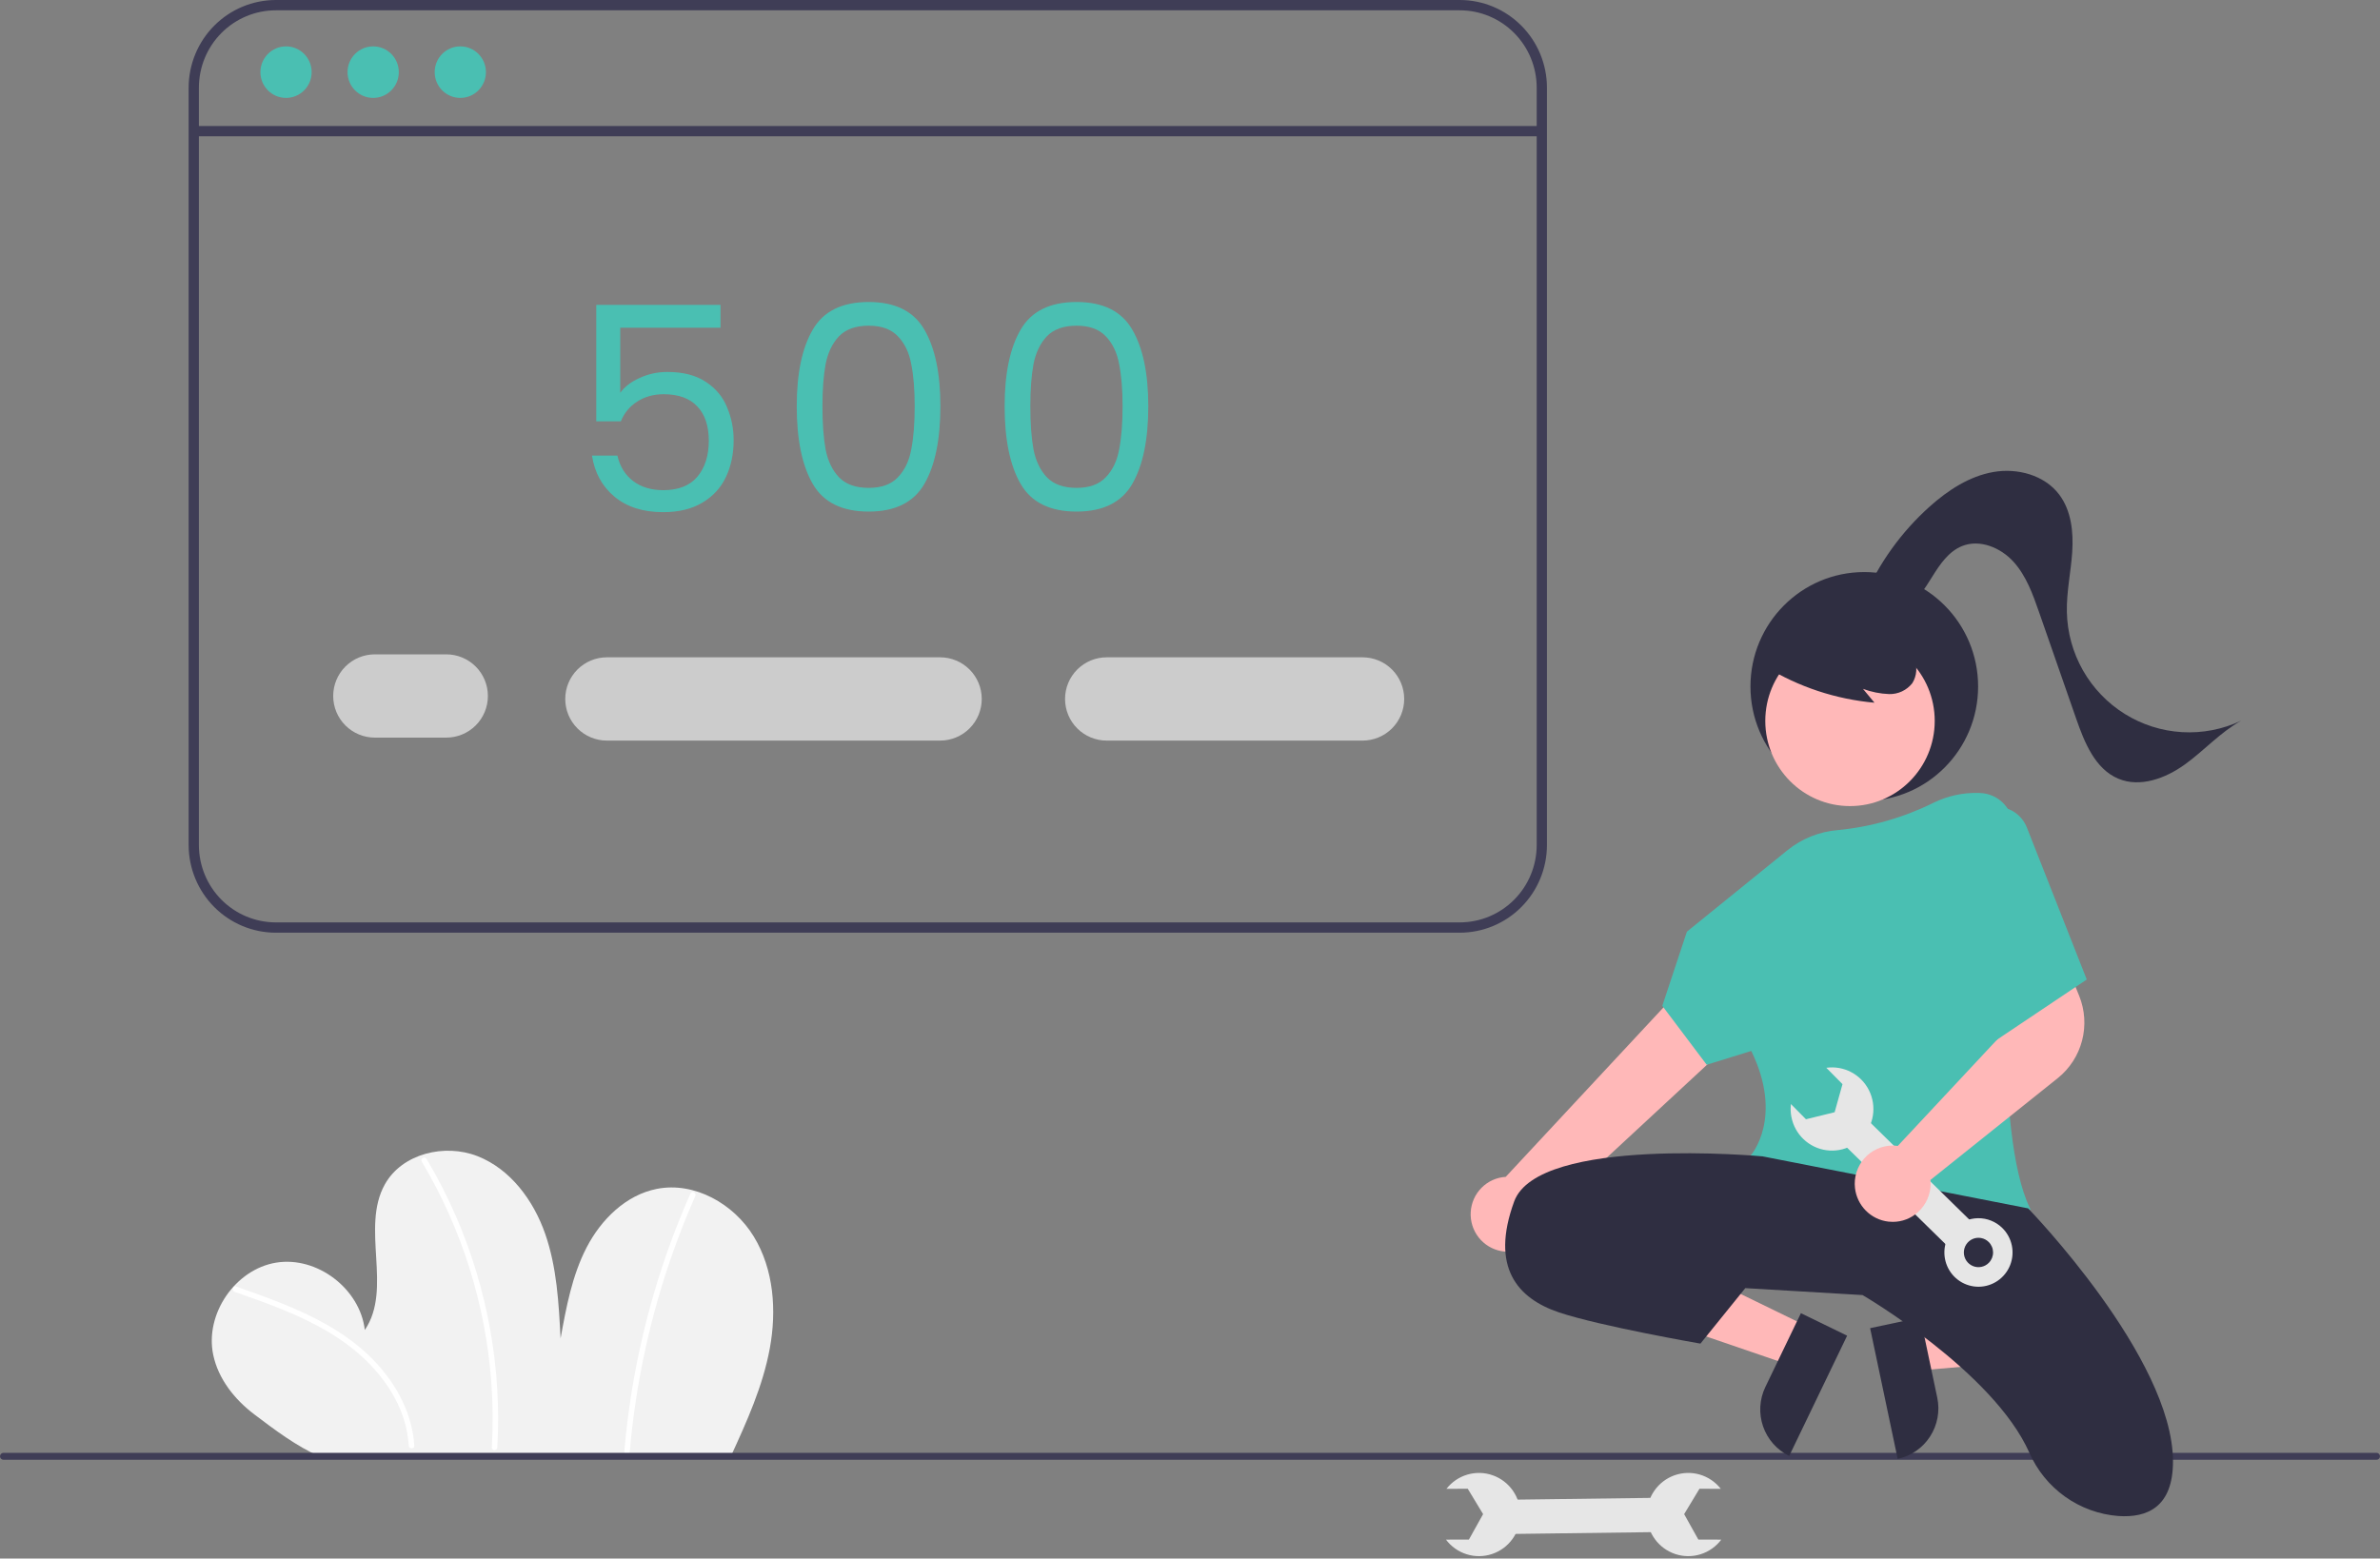<svg width="400" height="262" viewBox="0 0 400 262" fill="none" xmlns="http://www.w3.org/2000/svg">
<rect x="0" y="0" width="400" height="262" fill="#808080" stroke="none"/>
<g clip-path="url(#clip0)">
<path d="M122.791 244.9C125.497 239.022 128.202 233.056 129.376 226.687C130.551 220.318 130.058 213.406 126.694 207.882C123.33 202.358 116.707 198.612 110.386 199.861C105.194 200.886 101.026 204.998 98.585 209.718C96.144 214.438 95.165 219.762 94.215 224.996C93.909 219.05 93.584 213.008 91.62 207.392C89.655 201.775 85.787 196.54 80.275 194.367C74.763 192.193 67.591 193.903 64.686 199.091C60.593 206.4 66.02 216.652 61.314 223.577C60.506 216.631 53.282 211.142 46.416 212.259C39.55 213.376 34.415 220.876 35.828 227.724C36.668 231.799 39.433 235.265 42.739 237.769C46.044 240.274 49.889 243.176 53.692 244.817L122.791 244.9Z" fill="#F2F2F2"/>
<path d="M39.432 217.167C44.886 219.084 50.39 221.023 55.369 224.02C59.832 226.706 63.806 230.323 66.316 234.954C67.691 237.439 68.507 240.197 68.707 243.033C68.743 243.626 69.666 243.63 69.63 243.033C69.307 237.751 66.747 232.917 63.203 229.094C59.316 224.903 54.28 222.041 49.08 219.82C45.997 218.503 42.838 217.383 39.677 216.273C39.115 216.075 38.874 216.971 39.432 217.167H39.432Z" fill="white"/>
<path d="M70.891 195.288C74.242 200.901 76.925 206.891 78.886 213.135C80.851 219.376 82.088 225.825 82.574 232.353C82.842 236.008 82.872 239.676 82.662 243.334C82.627 243.931 83.55 243.929 83.584 243.334C83.956 236.738 83.559 230.122 82.401 223.619C81.245 217.117 79.345 210.771 76.738 204.708C75.275 201.303 73.588 197.999 71.688 194.819C71.624 194.718 71.523 194.645 71.407 194.616C71.291 194.588 71.168 194.606 71.065 194.666C70.961 194.727 70.885 194.826 70.853 194.942C70.821 195.058 70.834 195.182 70.891 195.288Z" fill="white"/>
<path d="M116.051 200.617C111.311 211.326 107.976 222.609 106.129 234.182C105.61 237.433 105.208 240.7 104.924 243.982C104.872 244.577 105.795 244.574 105.847 243.982C106.851 232.435 109.333 221.066 113.231 210.157C114.326 207.09 115.532 204.066 116.848 201.086C117.087 200.545 116.292 200.072 116.051 200.617Z" fill="white"/>
<path d="M279.695 257.538L279.621 251.778L252.616 252.129L252.69 257.889L279.695 257.538Z" fill="#E6E6E6"/>
<path d="M289.291 258.823L285.434 258.812L283.05 254.535L285.627 250.272L289.211 250.283C288.313 249.135 287.081 248.298 285.687 247.89C284.293 247.481 282.806 247.522 281.436 248.006C280.066 248.49 278.881 249.393 278.048 250.589C277.214 251.784 276.773 253.212 276.786 254.672C276.8 256.132 277.268 257.551 278.124 258.73C278.981 259.909 280.182 260.79 281.561 261.247C282.94 261.705 284.427 261.718 285.813 261.283C287.199 260.848 288.415 259.988 289.291 258.823V258.823Z" fill="#E6E6E6"/>
<path d="M243.02 258.823L246.876 258.812L249.26 254.535L246.683 250.272L243.1 250.283C243.997 249.135 245.23 248.298 246.624 247.89C248.018 247.481 249.504 247.522 250.874 248.006C252.244 248.49 253.429 249.393 254.263 250.589C255.097 251.784 255.538 253.212 255.524 254.672C255.51 256.132 255.042 257.551 254.186 258.73C253.33 259.909 252.128 260.79 250.749 261.247C249.37 261.705 247.884 261.718 246.497 261.283C245.111 260.848 243.895 259.988 243.02 258.823V258.823Z" fill="#E6E6E6"/>
<path d="M399.42 245.4H0.58C0.426 245.4 0.279 245.339 0.17 245.229C0.061 245.12 0 244.972 0 244.817C0 244.663 0.061 244.514 0.17 244.405C0.279 244.296 0.426 244.234 0.58 244.234H399.42C399.574 244.234 399.721 244.296 399.83 244.405C399.939 244.514 400 244.663 400 244.817C400 244.972 399.939 245.12 399.83 245.229C399.721 245.339 399.574 245.4 399.42 245.4Z" fill="#3F3D56"/>
<path d="M313.326 134.641C323.891 134.641 332.456 126.029 332.456 115.404C332.456 104.78 323.891 96.167 313.326 96.167C302.76 96.167 294.195 104.78 294.195 115.404C294.195 126.029 302.76 134.641 313.326 134.641Z" fill="#2F2E41"/>
<path d="M321.077 223.398L322.551 230.389L350.07 228.002L347.895 217.683L321.077 223.398Z" fill="#FFB8B8"/>
<path d="M318.937 245.249L314.306 223.276L322.749 221.477L325.59 234.96C326.065 237.212 325.63 239.561 324.382 241.49C323.135 243.42 321.176 244.772 318.937 245.249L318.937 245.249Z" fill="#2F2E41"/>
<path d="M303.837 223.025L300.74 229.458L274.593 220.505L279.164 211.012L303.837 223.025Z" fill="#FFB8B8"/>
<path d="M296.7 233.162L302.674 220.757L310.441 224.539L300.707 244.755C299.687 244.258 298.774 243.564 298.021 242.713C297.267 241.862 296.688 240.869 296.316 239.793C295.944 238.716 295.786 237.577 295.852 236.439C295.918 235.301 296.206 234.188 296.7 233.162Z" fill="#2F2E41"/>
<path d="M252.324 210.321C253.219 210.489 254.14 210.457 255.021 210.228C255.903 209.999 256.724 209.578 257.426 208.996C258.129 208.414 258.695 207.683 259.087 206.857C259.478 206.03 259.685 205.127 259.692 204.212L302.807 164.239L292.1 155.9L253.063 197.838C251.533 197.929 250.089 198.58 249.005 199.67C247.92 200.759 247.271 202.211 247.18 203.75C247.089 205.288 247.562 206.807 248.51 208.018C249.458 209.229 250.815 210.049 252.324 210.321H252.324Z" fill="#FFB8B8"/>
<path d="M310.925 135.51C318.788 135.51 325.163 129.1 325.163 121.192C325.163 113.285 318.788 106.875 310.925 106.875C303.061 106.875 296.687 113.285 296.687 121.192C296.687 129.1 303.061 135.51 310.925 135.51Z" fill="#FFB8B8"/>
<path d="M323.702 205.354C313.715 205.355 301.686 203.239 294.265 194.583L294.098 194.388L294.27 194.197C294.326 194.135 299.785 187.861 294.334 176.673L286.84 178.992L279.379 169.088L283.512 156.62L300.427 142.918C302.85 140.966 305.801 139.79 308.896 139.544C314.499 138.999 319.956 137.436 325.003 134.931C327.313 133.803 329.857 133.243 332.424 133.3L332.756 133.309C333.537 133.331 334.305 133.512 335.014 133.842C335.723 134.171 336.358 134.642 336.88 135.226C337.403 135.81 337.802 136.494 338.054 137.237C338.306 137.981 338.405 138.768 338.345 139.551C337.198 154.492 335.173 190.583 341.123 203.011L341.276 203.332L340.933 203.419C335.278 204.699 329.499 205.348 323.702 205.354Z" fill="#4ABFB2"/>
<path d="M296.224 194.393C296.224 194.393 258.543 190.895 254.485 201.971C250.427 213.047 255.064 218.293 262.021 220.625C268.977 222.957 285.789 225.872 285.789 225.872L293.325 216.545L313.035 217.71C313.035 217.71 334.998 230.52 341.07 244.219C342.373 247.184 344.45 249.738 347.082 251.61C349.713 253.482 352.8 254.602 356.013 254.851C360.882 255.192 365.209 253.343 365.209 245.692C365.209 228.203 340.861 203.137 340.861 203.137L296.224 194.393Z" fill="#2F2E41"/>
<path d="M267.528 211.589C267.528 211.589 277.383 208.675 293.036 216.253L267.528 211.589Z" fill="#2F2E41"/>
<path d="M296.72 112.062C302.28 115.475 308.549 117.552 315.038 118.131L313.107 115.805C314.513 116.327 315.993 116.623 317.49 116.68C318.24 116.702 318.985 116.546 319.664 116.227C320.344 115.907 320.94 115.431 321.403 114.838C321.782 114.222 322.007 113.524 322.059 112.801C322.111 112.079 321.989 111.355 321.702 110.691C321.114 109.366 320.198 108.214 319.042 107.345C316.992 105.715 314.574 104.62 312.001 104.158C309.429 103.696 306.783 103.881 304.299 104.696C302.595 105.208 301.069 106.192 299.896 107.536C299.319 108.213 298.919 109.023 298.73 109.894C298.542 110.766 298.571 111.67 298.816 112.527" fill="#2F2E41"/>
<path d="M313.223 100.618C315.753 94.711 319.539 89.434 324.317 85.157C327.384 82.416 330.967 80.061 335.01 79.35C339.053 78.639 343.609 79.857 346.089 83.145C348.116 85.834 348.496 89.437 348.272 92.804C348.049 96.171 347.3 99.506 347.372 102.88C347.445 106.322 348.372 109.692 350.069 112.683C351.766 115.674 354.178 118.191 357.088 120.007C359.998 121.822 363.312 122.878 366.731 123.079C370.149 123.279 373.563 122.618 376.663 121.155C373.172 123.096 370.452 126.167 367.211 128.505C363.97 130.843 359.696 132.446 356.016 130.901C352.121 129.267 350.335 124.827 348.94 120.822L342.718 102.961C341.661 99.925 340.551 96.799 338.392 94.424C336.234 92.049 332.732 90.602 329.761 91.796C327.509 92.7 326.043 94.86 324.758 96.928C323.472 98.995 322.116 101.195 319.944 102.279C317.772 103.363 314.554 102.695 313.844 100.364" fill="#2F2E41"/>
<path d="M312.826 187.236L308.828 191.362L328.171 210.316L332.169 206.19L312.826 187.236Z" fill="#E6E6E6"/>
<path d="M328.412 206.53C327.621 207.346 327.089 208.379 326.882 209.499C326.676 210.62 326.804 211.776 327.251 212.823C327.698 213.87 328.444 214.76 329.394 215.381C330.344 216.002 331.456 216.325 332.589 216.31C333.722 216.296 334.825 215.943 335.759 215.298C336.693 214.653 337.416 213.744 337.836 212.686C338.256 211.627 338.354 210.468 338.119 209.353C337.884 208.239 337.325 207.219 336.513 206.424C335.425 205.358 333.96 204.77 332.441 204.79C330.922 204.809 329.472 205.435 328.412 206.53ZM334.273 212.273C333.935 212.623 333.5 212.864 333.025 212.965C332.55 213.067 332.056 213.024 331.605 212.843C331.154 212.662 330.766 212.351 330.491 211.948C330.216 211.546 330.066 211.07 330.06 210.582C330.054 210.094 330.192 209.615 330.456 209.205C330.721 208.796 331.1 208.474 331.546 208.281C331.992 208.089 332.485 208.033 332.963 208.123C333.44 208.212 333.881 208.441 334.229 208.782C334.695 209.239 334.962 209.863 334.97 210.518C334.978 211.173 334.728 211.804 334.273 212.273Z" fill="#E6E6E6"/>
<path d="M306.944 179.504L309.663 182.254L308.342 186.974L303.522 188.156L300.996 185.6C300.823 187.05 301.106 188.518 301.805 189.798C302.503 191.078 303.583 192.106 304.892 192.738C306.201 193.37 307.674 193.574 309.104 193.322C310.534 193.069 311.85 192.373 312.867 191.331C313.884 190.289 314.551 188.953 314.775 187.51C314.999 186.067 314.768 184.59 314.115 183.286C313.462 181.982 312.419 180.916 311.133 180.238C309.847 179.56 308.383 179.303 306.944 179.504Z" fill="#E6E6E6"/>
<path d="M318.109 205.404C317.863 205.404 317.618 205.391 317.373 205.363C315.942 205.196 314.609 204.548 313.591 203.524C312.572 202.499 311.928 201.159 311.762 199.72C311.66 198.822 311.748 197.913 312.02 197.052C312.292 196.19 312.742 195.397 313.34 194.722C313.938 194.048 314.672 193.509 315.492 193.139C316.312 192.77 317.2 192.579 318.099 192.579C318.383 192.58 318.667 192.602 318.949 192.643L338.414 171.805L336.382 164.994L346.588 160.393L349.448 167.424C350.407 169.805 350.576 172.434 349.931 174.92C349.286 177.406 347.861 179.616 345.867 181.223L324.441 198.362C324.463 198.571 324.475 198.781 324.475 198.991C324.475 199.893 324.285 200.784 323.919 201.608C323.554 202.431 323.019 203.167 322.351 203.769C321.189 204.826 319.676 205.409 318.109 205.404Z" fill="#FFB8B8"/>
<path d="M333.326 136.099C334.001 135.797 334.73 135.636 335.468 135.624C336.207 135.613 336.94 135.752 337.624 136.033C338.307 136.313 338.928 136.73 339.447 137.258C339.967 137.786 340.375 138.414 340.647 139.104L350.717 164.663L335.065 175.156L333.326 136.099Z" fill="#4ABFB2"/>
<path d="M259.992 142.067V14.726C259.986 10.822 258.442 7.08 255.696 4.319C252.951 1.559 249.229 0.006 245.347 0H46.35C42.468 0.006 38.746 1.559 36.001 4.319C33.255 7.08 31.711 10.822 31.705 14.726V142.067C31.711 145.971 33.255 149.713 36.001 152.474C38.746 155.234 42.468 156.788 46.35 156.793H245.347C249.229 156.788 252.951 155.234 255.696 152.474C258.442 149.713 259.986 145.971 259.992 142.067ZM46.35 155.061C42.924 155.056 39.64 153.686 37.217 151.25C34.795 148.814 33.432 145.512 33.428 142.067V14.726C33.432 11.281 34.795 7.979 37.217 5.543C39.64 3.107 42.924 1.737 46.35 1.733H245.347C248.773 1.737 252.057 3.107 254.48 5.543C256.902 7.979 258.265 11.281 258.269 14.726V142.067C258.265 145.512 256.902 148.814 254.48 151.25C252.057 153.686 248.773 155.056 245.347 155.061H46.35Z" fill="#3F3D56"/>
<path d="M258.27 22.912H33.429C33.2 22.912 32.981 22.82 32.82 22.658C32.658 22.495 32.567 22.275 32.567 22.045C32.567 21.816 32.658 21.595 32.82 21.433C32.981 21.27 33.2 21.179 33.429 21.179H258.27C258.498 21.179 258.717 21.27 258.879 21.433C259.04 21.595 259.131 21.816 259.131 22.045C259.131 22.275 259.04 22.495 258.879 22.658C258.717 22.82 258.498 22.912 258.27 22.912Z" fill="#3F3D56"/>
<path d="M48.073 16.459C50.452 16.459 52.38 14.52 52.38 12.128C52.38 9.736 50.452 7.796 48.073 7.796C45.694 7.796 43.766 9.736 43.766 12.128C43.766 14.52 45.694 16.459 48.073 16.459Z" fill="#4ABFB2"/>
<path d="M62.718 16.459C65.097 16.459 67.026 14.52 67.026 12.128C67.026 9.736 65.097 7.796 62.718 7.796C60.34 7.796 58.411 9.736 58.411 12.128C58.411 14.52 60.34 16.459 62.718 16.459Z" fill="#4ABFB2"/>
<path d="M77.362 16.459C79.741 16.459 81.669 14.52 81.669 12.128C81.669 9.736 79.741 7.796 77.362 7.796C74.983 7.796 73.055 9.736 73.055 12.128C73.055 14.52 74.983 16.459 77.362 16.459Z" fill="#4ABFB2"/>
<path d="M121.093 55.088H104.245V66.032C104.981 65.008 106.069 64.176 107.509 63.536C108.949 62.864 110.501 62.528 112.165 62.528C114.821 62.528 116.981 63.088 118.645 64.208C120.309 65.296 121.493 66.72 122.197 68.48C122.933 70.208 123.301 72.048 123.301 74C123.301 76.304 122.869 78.368 122.005 80.192C121.141 82.016 119.813 83.456 118.021 84.512C116.261 85.568 114.069 86.096 111.445 86.096C108.085 86.096 105.365 85.232 103.285 83.504C101.205 81.776 99.941 79.472 99.493 76.592H103.765C104.181 78.416 105.061 79.84 106.405 80.864C107.749 81.888 109.445 82.4 111.493 82.4C114.021 82.4 115.925 81.648 117.205 80.144C118.485 78.608 119.125 76.592 119.125 74.096C119.125 71.6 118.485 69.68 117.205 68.336C115.925 66.96 114.037 66.272 111.541 66.272C109.845 66.272 108.357 66.688 107.077 67.52C105.829 68.32 104.917 69.424 104.341 70.832H100.213V51.248H121.093V55.088ZM133.906 68.288C133.906 62.784 134.802 58.496 136.594 55.424C138.386 52.32 141.522 50.768 146.002 50.768C150.45 50.768 153.57 52.32 155.362 55.424C157.154 58.496 158.05 62.784 158.05 68.288C158.05 73.888 157.154 78.24 155.362 81.344C153.57 84.448 150.45 86 146.002 86C141.522 86 138.386 84.448 136.594 81.344C134.802 78.24 133.906 73.888 133.906 68.288ZM153.73 68.288C153.73 65.504 153.538 63.152 153.154 61.232C152.802 59.28 152.05 57.712 150.898 56.528C149.778 55.344 148.146 54.752 146.002 54.752C143.826 54.752 142.162 55.344 141.01 56.528C139.89 57.712 139.138 59.28 138.754 61.232C138.402 63.152 138.226 65.504 138.226 68.288C138.226 71.168 138.402 73.584 138.754 75.536C139.138 77.488 139.89 79.056 141.01 80.24C142.162 81.424 143.826 82.016 146.002 82.016C148.146 82.016 149.778 81.424 150.898 80.24C152.05 79.056 152.802 77.488 153.154 75.536C153.538 73.584 153.73 71.168 153.73 68.288ZM168.846 68.288C168.846 62.784 169.742 58.496 171.534 55.424C173.326 52.32 176.462 50.768 180.942 50.768C185.39 50.768 188.51 52.32 190.302 55.424C192.094 58.496 192.99 62.784 192.99 68.288C192.99 73.888 192.094 78.24 190.302 81.344C188.51 84.448 185.39 86 180.942 86C176.462 86 173.326 84.448 171.534 81.344C169.742 78.24 168.846 73.888 168.846 68.288ZM188.67 68.288C188.67 65.504 188.478 63.152 188.094 61.232C187.742 59.28 186.99 57.712 185.838 56.528C184.718 55.344 183.086 54.752 180.942 54.752C178.766 54.752 177.102 55.344 175.95 56.528C174.83 57.712 174.078 59.28 173.694 61.232C173.342 63.152 173.166 65.504 173.166 68.288C173.166 71.168 173.342 73.584 173.694 75.536C174.078 77.488 174.83 79.056 175.95 80.24C177.102 81.424 178.766 82.016 180.942 82.016C183.086 82.016 184.718 81.424 185.838 80.24C186.99 79.056 187.742 77.488 188.094 75.536C188.478 73.584 188.67 71.168 188.67 68.288Z" fill="#4ABFB2"/>
<path d="M75 124H63C61.144 124 59.363 123.262 58.05 121.95C56.737 120.637 56 118.857 56 117C56 115.143 56.737 113.363 58.05 112.05C59.363 110.738 61.144 110 63 110H75C76.856 110 78.637 110.738 79.95 112.05C81.263 113.363 82 115.143 82 117C82 118.857 81.263 120.637 79.95 121.95C78.637 123.262 76.856 124 75 124Z" fill="#CCCCCC"/>
<path d="M158 124.5H102C100.143 124.5 98.363 123.762 97.05 122.45C95.737 121.137 95 119.357 95 117.5C95 115.643 95.737 113.863 97.05 112.55C98.363 111.238 100.143 110.5 102 110.5H158C159.857 110.5 161.637 111.238 162.95 112.55C164.263 113.863 165 115.643 165 117.5C165 119.357 164.263 121.137 162.95 122.45C161.637 123.762 159.857 124.5 158 124.5Z" fill="#CCCCCC"/>
<path d="M229 124.5H186C184.143 124.5 182.363 123.762 181.05 122.45C179.737 121.137 179 119.357 179 117.5C179 115.643 179.737 113.863 181.05 112.55C182.363 111.238 184.143 110.5 186 110.5H229C230.857 110.5 232.637 111.238 233.95 112.55C235.263 113.863 236 115.643 236 117.5C236 119.357 235.263 121.137 233.95 122.45C232.637 123.762 230.857 124.5 229 124.5Z" fill="#CCCCCC"/>
</g>
<defs>
<clipPath id="clip0">
<rect width="400" height="261.6" fill="white"/>
</clipPath>
</defs>
</svg>
